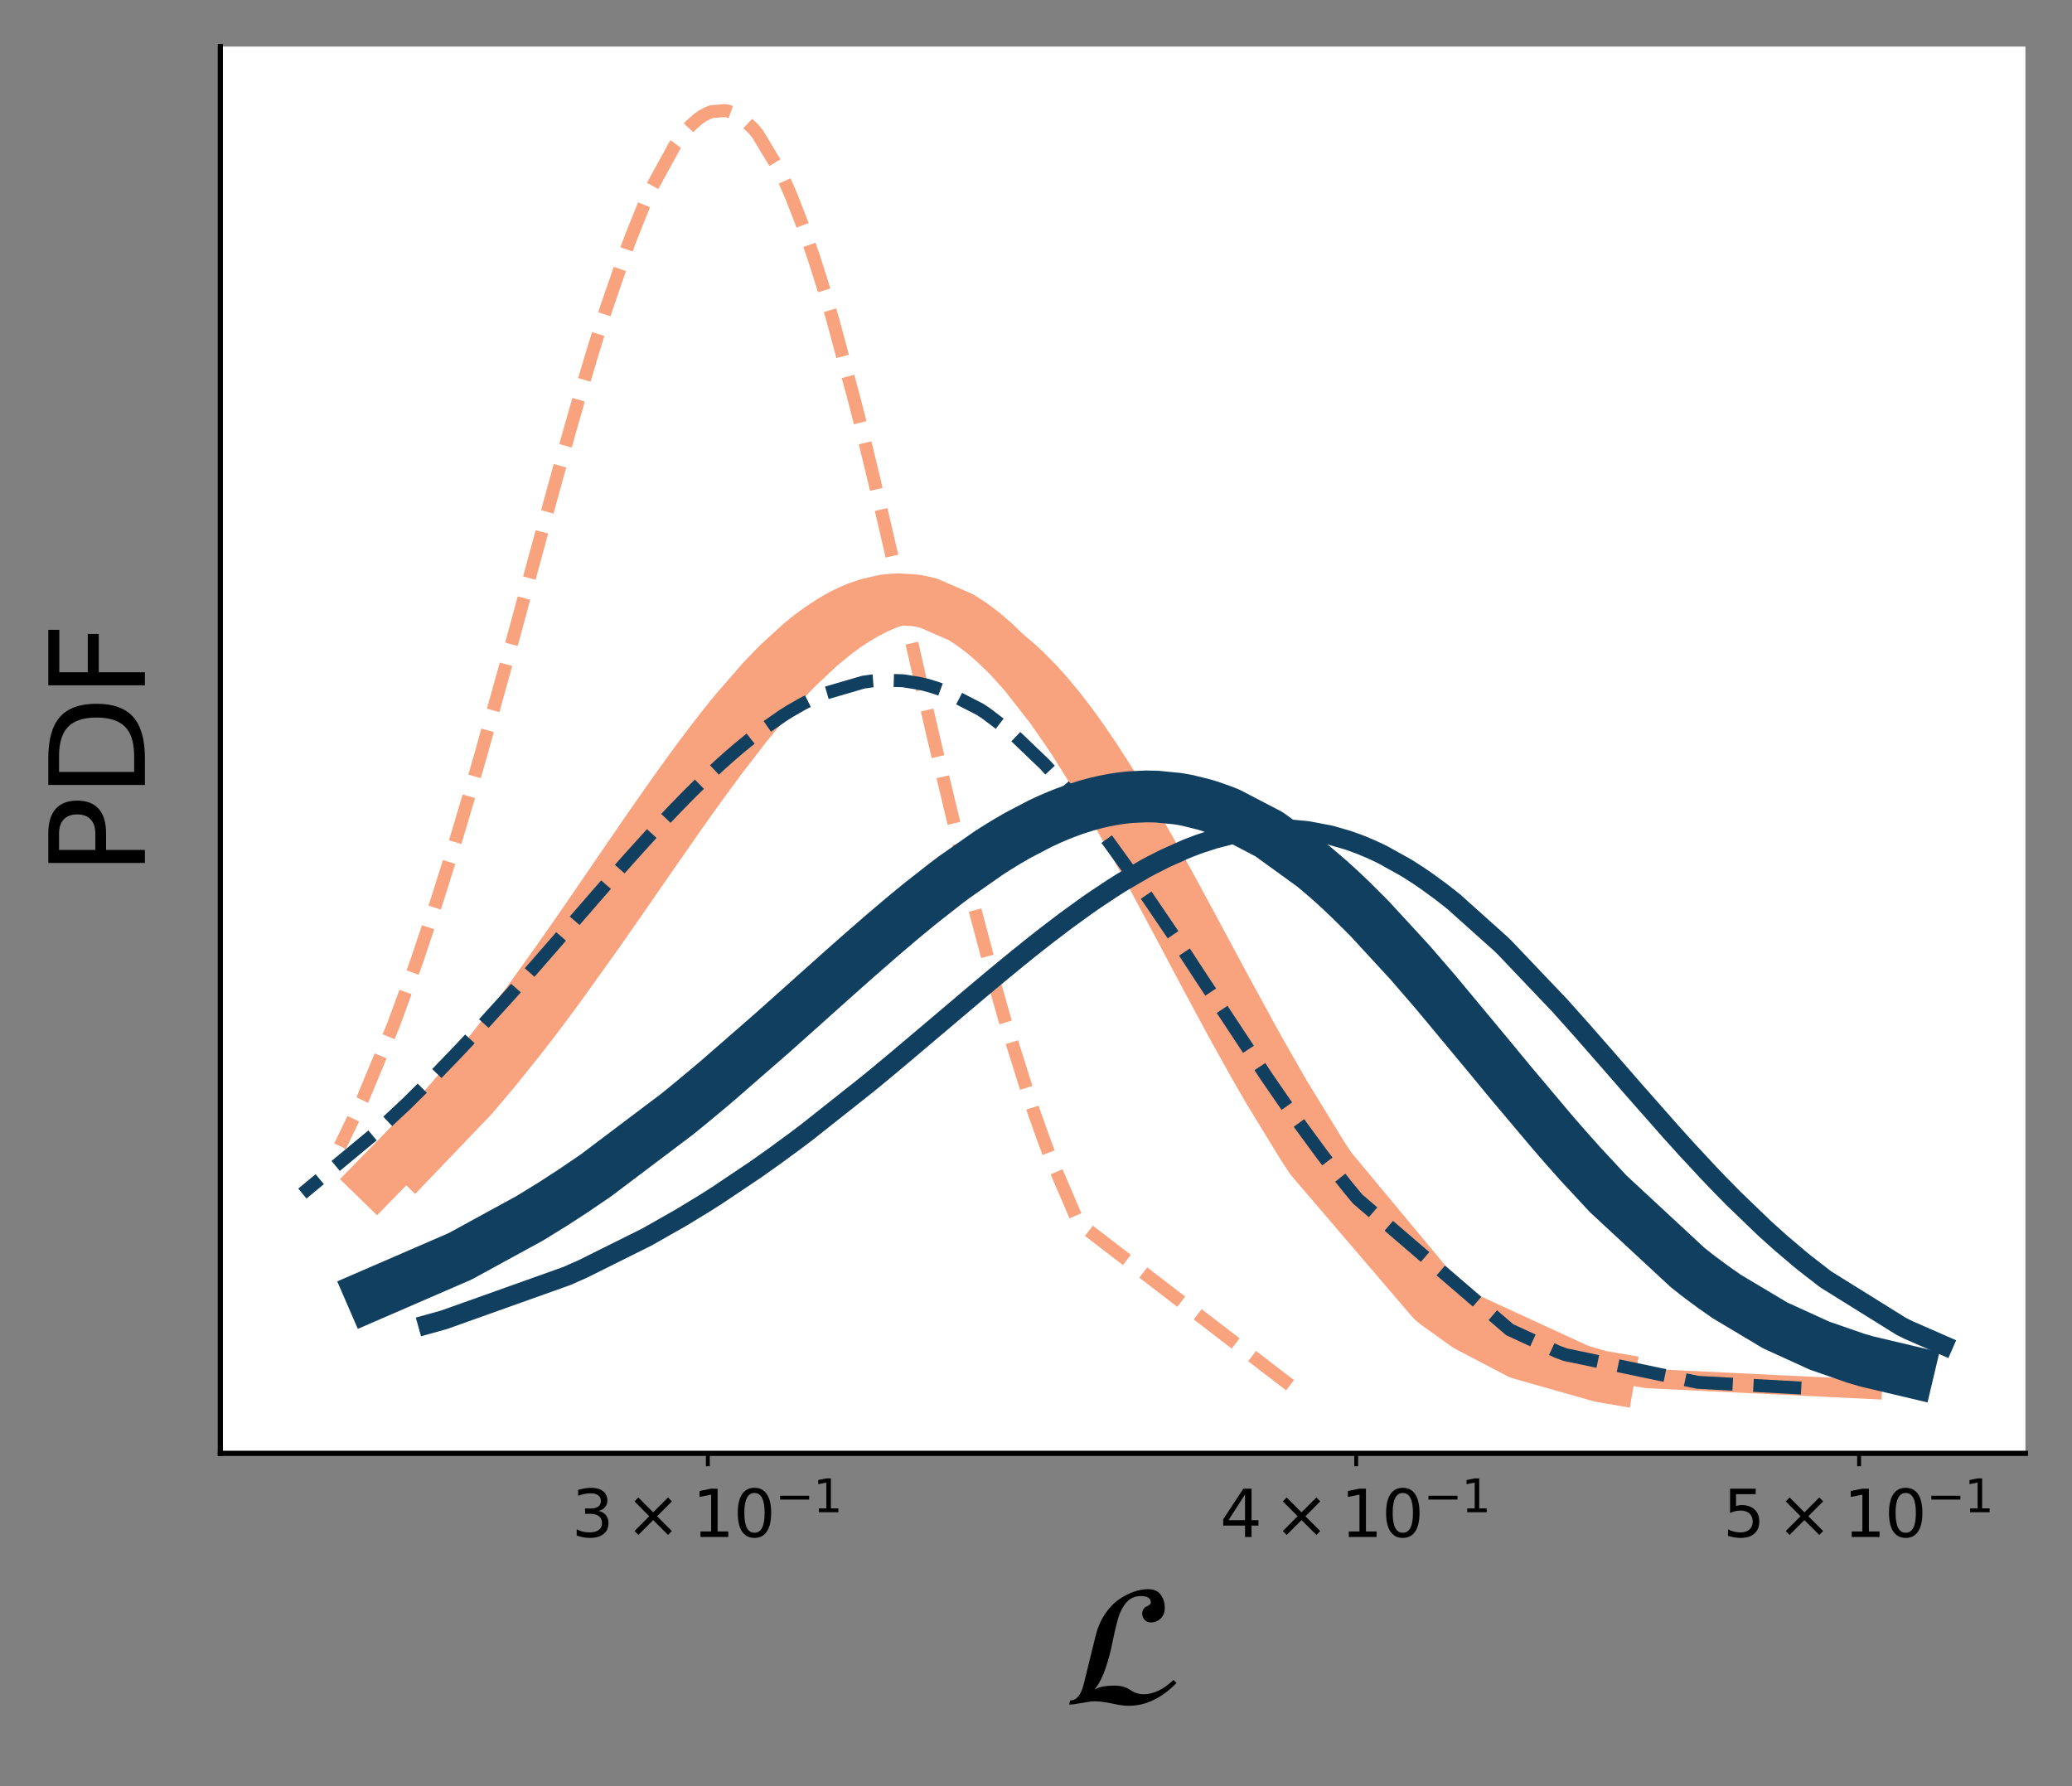 <?xml version="1.0" encoding="utf-8" standalone="no"?>
<!DOCTYPE svg PUBLIC "-//W3C//DTD SVG 1.1//EN"
  "http://www.w3.org/Graphics/SVG/1.1/DTD/svg11.dtd">
<svg xmlns:xlink="http://www.w3.org/1999/xlink" width="320.256pt" height="276.081pt" viewBox="0 0 320.256 276.081" xmlns="http://www.w3.org/2000/svg" version="1.1">
 <rect x="0" y="0" width="320.256" height="276.081" fill="#808080" stroke="none"/>
 <defs>
  <style type="text/css">*{stroke-linejoin: round; stroke-linecap: butt}</style>
 </defs>
 <g id="figure_1">
  <g id="patch_1">
   <path d="M 0 276.081 
L 320.256 276.081 
L 320.256 0 
L 0 0 
L 0 276.081 
z
" style="fill: none"/>
  </g>
  <g id="axes_1">
   <g id="patch_2">
    <path d="M 34.056 224.64 
L 313.056 224.64 
L 313.056 7.2 
L 34.056 7.2 
z
" style="fill: #ffffff"/>
   </g>
   <g id="matplotlib.axis_1">
    <g id="xtick_1">
     <g id="line2d_1">
      <defs>
       <path id="m21f9d4afd3" d="M 0 0 
L 0 2 
" style="stroke: #000000; stroke-width: 0.6"/>
      </defs>
      <g>
       <use xlink:href="#m21f9d4afd3" x="109.407" y="224.64" style="stroke: #000000; stroke-width: 0.6"/>
      </g>
     </g>
     <g id="text_1">
      <!-- $\mathdefault{3\times10^{-1}}$ -->
      <g transform="translate(88.357 237.638)scale(0.1 -0.1)">
       <defs>
        <path id="DejaVuSans-33" d="M 2597 2516 
Q 3050 2419 3304 2112 
Q 3559 1806 3559 1356 
Q 3559 666 3084 287 
Q 2609 -91 1734 -91 
Q 1441 -91 1130 -33 
Q 819 25 488 141 
L 488 750 
Q 750 597 1062 519 
Q 1375 441 1716 441 
Q 2309 441 2620 675 
Q 2931 909 2931 1356 
Q 2931 1769 2642 2001 
Q 2353 2234 1838 2234 
L 1294 2234 
L 1294 2753 
L 1863 2753 
Q 2328 2753 2575 2939 
Q 2822 3125 2822 3475 
Q 2822 3834 2567 4026 
Q 2313 4219 1838 4219 
Q 1578 4219 1281 4162 
Q 984 4106 628 3988 
L 628 4550 
Q 988 4650 1302 4700 
Q 1616 4750 1894 4750 
Q 2613 4750 3031 4423 
Q 3450 4097 3450 3541 
Q 3450 3153 3228 2886 
Q 3006 2619 2597 2516 
z
" transform="scale(0.016)"/>
        <path id="DejaVuSans-d7" d="M 4488 3438 
L 3059 2003 
L 4488 575 
L 4116 197 
L 2681 1631 
L 1247 197 
L 878 575 
L 2303 2003 
L 878 3438 
L 1247 3816 
L 2681 2381 
L 4116 3816 
L 4488 3438 
z
" transform="scale(0.016)"/>
        <path id="DejaVuSans-31" d="M 794 531 
L 1825 531 
L 1825 4091 
L 703 3866 
L 703 4441 
L 1819 4666 
L 2450 4666 
L 2450 531 
L 3481 531 
L 3481 0 
L 794 0 
L 794 531 
z
" transform="scale(0.016)"/>
        <path id="DejaVuSans-30" d="M 2034 4250 
Q 1547 4250 1301 3770 
Q 1056 3291 1056 2328 
Q 1056 1369 1301 889 
Q 1547 409 2034 409 
Q 2525 409 2770 889 
Q 3016 1369 3016 2328 
Q 3016 3291 2770 3770 
Q 2525 4250 2034 4250 
z
M 2034 4750 
Q 2819 4750 3233 4129 
Q 3647 3509 3647 2328 
Q 3647 1150 3233 529 
Q 2819 -91 2034 -91 
Q 1250 -91 836 529 
Q 422 1150 422 2328 
Q 422 3509 836 4129 
Q 1250 4750 2034 4750 
z
" transform="scale(0.016)"/>
        <path id="DejaVuSans-2212" d="M 678 2272 
L 4684 2272 
L 4684 1741 
L 678 1741 
L 678 2272 
z
" transform="scale(0.016)"/>
       </defs>
       <use xlink:href="#DejaVuSans-33" transform="translate(0 0.684)"/>
       <use xlink:href="#DejaVuSans-d7" transform="translate(83.105 0.684)"/>
       <use xlink:href="#DejaVuSans-31" transform="translate(186.377 0.684)"/>
       <use xlink:href="#DejaVuSans-30" transform="translate(250 0.684)"/>
       <use xlink:href="#DejaVuSans-2212" transform="translate(314.58 38.966)scale(0.7)"/>
       <use xlink:href="#DejaVuSans-31" transform="translate(373.232 38.966)scale(0.7)"/>
      </g>
     </g>
    </g>
    <g id="xtick_2">
     <g id="line2d_2">
      <g>
       <use xlink:href="#m21f9d4afd3" x="209.618" y="224.64" style="stroke: #000000; stroke-width: 0.6"/>
      </g>
     </g>
     <g id="text_2">
      <!-- $\mathdefault{4\times10^{-1}}$ -->
      <g transform="translate(188.568 237.638)scale(0.1 -0.1)">
       <defs>
        <path id="DejaVuSans-34" d="M 2419 4116 
L 825 1625 
L 2419 1625 
L 2419 4116 
z
M 2253 4666 
L 3047 4666 
L 3047 1625 
L 3713 1625 
L 3713 1100 
L 3047 1100 
L 3047 0 
L 2419 0 
L 2419 1100 
L 313 1100 
L 313 1709 
L 2253 4666 
z
" transform="scale(0.016)"/>
       </defs>
       <use xlink:href="#DejaVuSans-34" transform="translate(0 0.684)"/>
       <use xlink:href="#DejaVuSans-d7" transform="translate(83.105 0.684)"/>
       <use xlink:href="#DejaVuSans-31" transform="translate(186.377 0.684)"/>
       <use xlink:href="#DejaVuSans-30" transform="translate(250 0.684)"/>
       <use xlink:href="#DejaVuSans-2212" transform="translate(314.58 38.966)scale(0.7)"/>
       <use xlink:href="#DejaVuSans-31" transform="translate(373.232 38.966)scale(0.7)"/>
      </g>
     </g>
    </g>
    <g id="xtick_3">
     <g id="line2d_3">
      <g>
       <use xlink:href="#m21f9d4afd3" x="287.348" y="224.64" style="stroke: #000000; stroke-width: 0.6"/>
      </g>
     </g>
     <g id="text_3">
      <!-- $\mathdefault{5\times10^{-1}}$ -->
      <g transform="translate(266.298 237.638)scale(0.1 -0.1)">
       <defs>
        <path id="DejaVuSans-35" d="M 691 4666 
L 3169 4666 
L 3169 4134 
L 1269 4134 
L 1269 2991 
Q 1406 3038 1543 3061 
Q 1681 3084 1819 3084 
Q 2600 3084 3056 2656 
Q 3513 2228 3513 1497 
Q 3513 744 3044 326 
Q 2575 -91 1722 -91 
Q 1428 -91 1123 -41 
Q 819 9 494 109 
L 494 744 
Q 775 591 1075 516 
Q 1375 441 1709 441 
Q 2250 441 2565 725 
Q 2881 1009 2881 1497 
Q 2881 1984 2565 2268 
Q 2250 2553 1709 2553 
Q 1456 2553 1204 2497 
Q 953 2441 691 2322 
L 691 4666 
z
" transform="scale(0.016)"/>
       </defs>
       <use xlink:href="#DejaVuSans-35" transform="translate(0 0.684)"/>
       <use xlink:href="#DejaVuSans-d7" transform="translate(83.105 0.684)"/>
       <use xlink:href="#DejaVuSans-31" transform="translate(186.377 0.684)"/>
       <use xlink:href="#DejaVuSans-30" transform="translate(250 0.684)"/>
       <use xlink:href="#DejaVuSans-2212" transform="translate(314.58 38.966)scale(0.7)"/>
       <use xlink:href="#DejaVuSans-31" transform="translate(373.232 38.966)scale(0.7)"/>
      </g>
     </g>
    </g>
    <g id="text_4">
     <!-- $\mathcal{L}$ -->
     <g transform="translate(164.456 263.474)scale(0.26 -0.26)">
      <defs>
       <path id="STIXNonUnicode-Italic-e238" d="M 4070 915 
L 4179 800 
Q 3347 -45 2413 -45 
Q 2157 -45 1850 26 
Q 1395 122 1146 122 
Q 1005 122 672 61 
Q 339 0 192 0 
L 230 154 
Q 582 154 730 749 
L 1178 2566 
Q 1286 3008 1516 3353 
Q 1747 3699 2025 3894 
Q 2304 4090 2585 4189 
Q 2867 4288 3123 4288 
Q 3443 4288 3593 4083 
Q 3744 3878 3744 3584 
Q 3744 3347 3593 3200 
Q 3443 3053 3226 3053 
Q 3085 3053 2995 3149 
Q 2906 3245 2906 3379 
Q 2906 3482 2957 3552 
Q 3008 3622 3065 3644 
Q 3123 3667 3174 3705 
Q 3226 3744 3226 3789 
Q 3226 4032 2854 4032 
Q 2522 4032 2310 3785 
Q 2099 3539 1990 3132 
Q 1882 2726 1795 2284 
Q 1709 1843 1549 1363 
Q 1389 883 1158 589 
L 1158 563 
Q 1363 704 1888 704 
Q 2227 704 2460 544 
Q 2694 384 2963 384 
Q 3507 384 4070 915 
z
" transform="scale(0.016)"/>
      </defs>
      <use xlink:href="#STIXNonUnicode-Italic-e238"/>
     </g>
    </g>
   </g>
   <g id="matplotlib.axis_2">
    <g id="text_5">
     <!-- PDF -->
     <g transform="translate(22.397 135.401)rotate(-90)scale(0.2 -0.2)">
      <defs>
       <path id="DejaVuSans-50" d="M 1259 4147 
L 1259 2394 
L 2053 2394 
Q 2494 2394 2734 2622 
Q 2975 2850 2975 3272 
Q 2975 3691 2734 3919 
Q 2494 4147 2053 4147 
L 1259 4147 
z
M 628 4666 
L 2053 4666 
Q 2838 4666 3239 4311 
Q 3641 3956 3641 3272 
Q 3641 2581 3239 2228 
Q 2838 1875 2053 1875 
L 1259 1875 
L 1259 0 
L 628 0 
L 628 4666 
z
" transform="scale(0.016)"/>
       <path id="DejaVuSans-44" d="M 1259 4147 
L 1259 519 
L 2022 519 
Q 2988 519 3436 956 
Q 3884 1394 3884 2338 
Q 3884 3275 3436 3711 
Q 2988 4147 2022 4147 
L 1259 4147 
z
M 628 4666 
L 1925 4666 
Q 3281 4666 3915 4102 
Q 4550 3538 4550 2338 
Q 4550 1131 3912 565 
Q 3275 0 1925 0 
L 628 0 
L 628 4666 
z
" transform="scale(0.016)"/>
       <path id="DejaVuSans-46" d="M 628 4666 
L 3309 4666 
L 3309 4134 
L 1259 4134 
L 1259 2759 
L 3109 2759 
L 3109 2228 
L 1259 2228 
L 1259 0 
L 628 0 
L 628 4666 
z
" transform="scale(0.016)"/>
      </defs>
      <use xlink:href="#DejaVuSans-50"/>
      <use xlink:href="#DejaVuSans-44" x="60.303"/>
      <use xlink:href="#DejaVuSans-46" x="137.305"/>
     </g>
    </g>
   </g>
   <g id="line2d_4">
    <path d="M 199.394 214.113 
L 166.743 189.043 
L 166.42 188.374 
L 162.479 179.203 
L 161.961 177.855 
L 161.123 175.606 
L 159.732 171.681 
L 155.258 157.449 
L 155.198 157.241 
L 153.829 152.413 
L 150.667 140.508 
L 150.603 140.261 
L 149.594 136.257 
L 144.277 113.985 
L 143.359 109.997 
L 142.778 107.461 
L 141.291 100.946 
L 138.215 87.488 
L 136.556 80.335 
L 135.102 74.186 
L 134.94 73.509 
L 134.854 73.15 
L 133.65 68.191 
L 132.94 65.323 
L 132.173 62.284 
L 128.716 49.41 
L 128.538 48.79 
L 127.485 45.216 
L 127.151 44.117 
L 125.811 39.891 
L 124.124 35.013 
L 122.426 30.633 
L 121.932 29.465 
L 121.23 27.89 
L 120.833 27.043 
L 120.481 26.318 
L 117.14 20.77 
L 116.845 20.398 
L 116.618 20.124 
L 116.391 19.863 
L 114.685 18.264 
L 113.877 17.737 
L 113.373 17.483 
L 112.653 17.22 
L 112.43 17.162 
L 112.012 17.084 
L 109.951 17.271 
L 109.466 17.452 
L 109.345 17.505 
L 108.626 17.887 
L 107.941 18.355 
L 106.743 19.412 
L 105.993 20.226 
L 105.931 20.299 
L 104.309 22.467 
L 104.301 22.479 
L 100.736 28.994 
L 100.513 29.476 
L 100.49 29.526 
L 100.474 29.561 
L 99.626 31.473 
L 99.572 31.599 
L 97.561 36.592 
L 97.384 37.06 
L 97.021 38.034 
L 93.765 47.505 
L 93.488 48.364 
L 93.32 48.891 
L 92.487 51.543 
L 91.663 54.229 
L 91.58 54.505 
L 90.841 56.967 
L 90.547 57.96 
L 89.44 61.75 
L 88.437 65.256 
L 88.252 65.907 
L 87.023 70.287 
L 86.968 70.485 
L 86.455 72.334 
L 86.237 73.122 
L 85.866 74.471 
L 84.414 79.778 
L 82.343 87.421 
L 81.164 91.782 
L 79.298 98.668 
L 78.72 100.79 
L 77.984 103.484 
L 74.304 116.688 
L 73.262 120.324 
L 72.627 122.513 
L 71.985 124.706 
L 70.934 128.241 
L 69.589 132.669 
L 69.568 132.74 
L 67.734 138.585 
L 67.172 140.33 
L 64.387 148.638 
L 60.829 158.391 
L 56.025 169.963 
L 52.563 177.169 
" clip-path="url(#p99af6da401)" style="fill: none; stroke-dasharray: 7.4,3.2; stroke-dashoffset: 0; stroke: #f8a27e; stroke-width: 2"/>
   </g>
   <g id="line2d_5">
    <path d="M 289.393 214.756 
L 254.577 213.077 
L 251.862 212.612 
L 226.303 200.844 
L 224.525 199.319 
L 207.629 178.999 
L 206.549 177.353 
L 200.651 167.74 
L 196.808 161.005 
L 196.588 160.613 
L 195.943 159.451 
L 191.209 150.768 
L 190.509 149.466 
L 188.123 145.02 
L 186.135 141.32 
L 183.598 136.632 
L 181.252 132.368 
L 177.629 125.98 
L 174.058 120.021 
L 172.985 118.312 
L 171.102 115.415 
L 169.669 113.307 
L 168.53 111.694 
L 167.867 110.781 
L 167.483 110.262 
L 166.091 108.441 
L 164.236 106.163 
L 163.702 105.54 
L 162.562 104.262 
L 162.559 104.259 
L 162.342 104.023 
L 160.152 101.796 
L 158.611 100.393 
L 158.487 100.286 
L 157.819 99.726 
L 157.366 99.362 
L 157.037 99.105 
L 156.236 98.506 
L 155.094 97.721 
L 150.337 95.319 
L 150.288 95.301 
L 148.905 94.873 
L 147.685 94.595 
L 144.734 94.305 
L 143.295 94.358 
L 142.946 94.39 
L 141.024 94.697 
L 139.632 95.055 
L 138.159 95.555 
L 137.767 95.709 
L 136.507 96.261 
L 134.984 97.043 
L 133.033 98.223 
L 132.151 98.818 
L 132.069 98.876 
L 130.788 99.814 
L 128.388 101.776 
L 128.362 101.798 
L 128.326 101.83 
L 128.316 101.839 
L 124.943 105.02 
L 124.663 105.305 
L 123.584 106.428 
L 121.981 108.172 
L 120.4 109.973 
L 119.223 111.364 
L 118.821 111.848 
L 118.73 111.959 
L 118.52 112.213 
L 118.064 112.772 
L 117.649 113.285 
L 117.335 113.675 
L 116.988 114.111 
L 113.618 118.476 
L 112.957 119.359 
L 110.938 122.103 
L 109.888 123.555 
L 108.516 125.472 
L 108.306 125.768 
L 108.195 125.924 
L 107.412 127.029 
L 107.159 127.388 
L 102.503 134.066 
L 102.056 134.711 
L 101.179 135.98 
L 97.993 140.583 
L 94.418 145.708 
L 88.351 154.178 
L 86.983 156.032 
L 86.087 157.232 
L 85.897 157.486 
L 85.71 157.735 
L 85.653 157.811 
L 85.061 158.594 
L 84.315 159.575 
L 84.035 159.941 
L 82.448 161.991 
L 78.395 167.043 
L 74.855 171.22 
L 64.128 182.423 
" clip-path="url(#p99af6da401)" style="fill: none; stroke: #f8a27e; stroke-width: 3; stroke-linecap: square"/>
   </g>
   <g id="line2d_6">
    <path d="M 248.651 212.957 
L 247.382 212.739 
L 235.033 209.236 
L 234.773 209.129 
L 226.749 204.93 
L 222.165 201.65 
L 221.377 201.015 
L 202.642 179.124 
L 201.264 177.01 
L 196.07 168.509 
L 194.502 165.797 
L 194.406 165.63 
L 193.927 164.789 
L 190.967 159.485 
L 189.575 156.937 
L 186.481 151.185 
L 182.951 144.537 
L 177.397 134.133 
L 170.204 121.358 
L 168.895 119.182 
L 166.135 114.788 
L 165.097 113.213 
L 162.461 109.418 
L 158.308 104.113 
L 156.049 101.61 
L 155.53 101.075 
L 153.714 99.325 
L 152.138 97.964 
L 151.134 97.175 
L 150.401 96.638 
L 149.651 96.123 
L 149.625 96.106 
L 148.825 95.596 
L 148.476 95.386 
L 143.616 93.262 
L 143.298 93.175 
L 142.89 93.073 
L 142.469 92.979 
L 142.076 92.901 
L 141.936 92.876 
L 141.438 92.796 
L 138.795 92.63 
L 138.736 92.631 
L 137.018 92.761 
L 136.648 92.813 
L 134.107 93.388 
L 132.473 93.957 
L 132.289 94.031 
L 131.628 94.311 
L 131.336 94.443 
L 130.46 94.865 
L 129.941 95.135 
L 129.267 95.508 
L 128.6 95.9 
L 126.731 97.12 
L 126.522 97.268 
L 125.194 98.254 
L 125.18 98.265 
L 124.796 98.566 
L 124.578 98.74 
L 123.636 99.517 
L 120.358 102.521 
L 119.546 103.334 
L 118.196 104.74 
L 117.877 105.081 
L 117.697 105.275 
L 113.688 109.888 
L 113.05 110.667 
L 112.933 110.81 
L 111.828 112.189 
L 110.139 114.356 
L 109.492 115.203 
L 108.674 116.286 
L 108.329 116.748 
L 107.917 117.301 
L 106.329 119.465 
L 104.93 121.404 
L 104.232 122.383 
L 101.405 126.405 
L 100.817 127.251 
L 100.756 127.339 
L 100.529 127.666 
L 99.235 129.54 
L 96.977 132.831 
L 92.785 138.959 
L 91.097 141.419 
L 89.042 144.394 
L 88.322 145.429 
L 87.58 146.493 
L 86.708 147.738 
L 86.257 148.378 
L 82.373 153.808 
L 81.7 154.73 
L 81.301 155.274 
L 77.134 160.822 
L 73.598 165.316 
L 70.871 168.634 
L 67.06 173.041 
L 66.207 173.989 
L 58.207 182.188 
" clip-path="url(#p99af6da401)" style="fill: none; stroke: #f8a27e; stroke-width: 8; stroke-linecap: square"/>
   </g>
   <g id="patch_3">
    <path d="M 34.056 224.64 
L 34.056 7.2 
" style="fill: none; stroke: #000000; stroke-width: 0.8; stroke-linejoin: miter; stroke-linecap: square"/>
   </g>
   <g id="patch_4">
    <path d="M 34.056 224.64 
L 313.056 224.64 
" style="fill: none; stroke: #000000; stroke-width: 0.8; stroke-linejoin: miter; stroke-linecap: square"/>
   </g>
   <g id="line2d_7">
    <path d="M 278.405 214.548 
L 262.391 213.663 
L 241.922 209.385 
L 240.711 208.934 
L 233.345 205.533 
L 209.841 185.33 
L 209.284 184.667 
L 208.419 183.622 
L 205.24 179.62 
L 204.347 178.454 
L 199.846 172.315 
L 198.431 170.305 
L 195.763 166.429 
L 185.874 151.447 
L 183.113 147.221 
L 181.527 144.809 
L 174.796 134.878 
L 170.867 129.443 
L 170.363 128.772 
L 169.892 128.15 
L 169.647 127.828 
L 169.179 127.22 
L 167.313 124.852 
L 166.373 123.697 
L 165.428 122.565 
L 163.836 120.722 
L 162.858 119.632 
L 161.403 118.073 
L 156.826 113.687 
L 156.333 113.264 
L 156.101 113.069 
L 152.441 110.284 
L 151.483 109.65 
L 145.883 106.766 
L 145.856 106.756 
L 145.276 106.539 
L 144.66 106.326 
L 143.748 106.041 
L 142.968 105.828 
L 142.735 105.77 
L 142.614 105.741 
L 142.256 105.658 
L 139.585 105.225 
L 136.405 105.129 
L 134.876 105.241 
L 134.641 105.268 
L 133.444 105.439 
L 127.439 107.194 
L 126.852 107.442 
L 126.846 107.444 
L 126.066 107.795 
L 125.721 107.957 
L 124.574 108.528 
L 123.882 108.895 
L 122.153 109.886 
L 122.028 109.961 
L 121.117 110.528 
L 117.458 113.069 
L 116.088 114.124 
L 115.047 114.96 
L 115.016 114.985 
L 114.772 115.186 
L 113.969 115.856 
L 112.788 116.871 
L 111.28 118.217 
L 108.515 120.812 
L 107.423 121.88 
L 107.086 122.214 
L 106.025 123.278 
L 105.896 123.409 
L 104.303 125.046 
L 102.51 126.933 
L 100.85 128.719 
L 99.688 129.987 
L 97.154 132.799 
L 96.031 134.063 
L 94.329 135.993 
L 94.042 136.32 
L 92.905 137.62 
L 92.023 138.632 
L 88.178 143.063 
L 87.516 143.828 
L 87.143 144.258 
L 86.918 144.518 
L 86.66 144.815 
L 85.566 146.077 
L 85.431 146.232 
L 83.546 148.399 
L 82.735 149.326 
L 79.084 153.471 
L 78.89 153.689 
L 78.857 153.726 
L 72.294 160.942 
L 71.263 162.041 
L 70.86 162.468 
L 70.746 162.589 
L 66.938 166.537 
L 62.922 170.524 
L 57.881 175.246 
L 46.738 184.488 
" clip-path="url(#p99af6da401)" style="fill: none; stroke-dasharray: 7.4,3.2; stroke-dashoffset: 0; stroke: #103f60; stroke-width: 2"/>
   </g>
   <g id="line2d_8">
    <path d="M 300.374 207.938 
L 295.019 205.591 
L 293.858 205.013 
L 282.263 197.795 
L 281.932 197.55 
L 279.026 195.299 
L 278.346 194.748 
L 275.2 192.083 
L 272.732 189.862 
L 268.017 185.325 
L 267.933 185.241 
L 265.637 182.902 
L 264.116 181.311 
L 260.643 177.575 
L 258.209 174.881 
L 252.402 168.292 
L 249.736 165.23 
L 248.452 163.755 
L 248.361 163.65 
L 248.174 163.436 
L 244.383 159.112 
L 241.088 155.426 
L 232.621 146.529 
L 231.974 145.895 
L 224.706 139.385 
L 224.515 139.231 
L 224.458 139.185 
L 224.244 139.013 
L 222.706 137.813 
L 220.47 136.181 
L 220.45 136.167 
L 219.152 135.283 
L 217.633 134.31 
L 217.331 134.124 
L 213.786 132.15 
L 212.883 131.708 
L 211.888 131.251 
L 210.387 130.62 
L 209.882 130.423 
L 208.286 129.855 
L 205.57 129.076 
L 202.226 128.441 
L 202.06 128.418 
L 199.936 128.211 
L 199.638 128.193 
L 198.306 128.148 
L 197.168 128.153 
L 196.692 128.167 
L 195.09 128.264 
L 193.642 128.419 
L 193.044 128.501 
L 192.138 128.645 
L 191.63 128.737 
L 191.075 128.845 
L 190.546 128.956 
L 190.434 128.981 
L 187.745 129.675 
L 185.559 130.384 
L 185.301 130.475 
L 185.123 130.54 
L 184.116 130.919 
L 183.309 131.24 
L 180.115 132.666 
L 177.921 133.778 
L 176.927 134.315 
L 173.444 136.35 
L 172.924 136.673 
L 172.009 137.253 
L 169.285 139.06 
L 168.798 139.394 
L 167.917 140.009 
L 164.806 142.263 
L 161.922 144.453 
L 159.931 146.013 
L 159.206 146.591 
L 157.36 148.077 
L 154.823 150.156 
L 153.029 151.646 
L 151.584 152.857 
L 150.313 153.927 
L 149.75 154.402 
L 149.197 154.87 
L 145.695 157.839 
L 138.87 163.609 
L 137.498 164.755 
L 136.442 165.634 
L 134.288 167.41 
L 124.761 174.96 
L 123.363 176.016 
L 122.912 176.354 
L 119.846 178.607 
L 116.819 180.755 
L 110.743 184.827 
L 109.011 185.927 
L 105.315 188.18 
L 100.006 191.195 
L 90.089 196.133 
L 87.605 197.233 
L 68.627 204.001 
L 66.118 204.701 
" clip-path="url(#p99af6da401)" style="fill: none; stroke: #103f60; stroke-width: 3; stroke-linecap: square"/>
   </g>
   <g id="line2d_9">
    <path d="M 294.956 211.957 
L 288.539 210.438 
L 286.878 209.955 
L 281.224 207.992 
L 274.399 204.879 
L 266.955 200.437 
L 264.817 198.947 
L 262.784 197.44 
L 262.093 196.907 
L 260.84 195.916 
L 248.578 184.54 
L 244.215 179.842 
L 242.295 177.688 
L 240.575 175.719 
L 239.833 174.859 
L 233.533 167.38 
L 230.04 163.148 
L 221.894 153.352 
L 217.905 148.736 
L 211.785 142.092 
L 211.422 141.719 
L 208.821 139.127 
L 207.405 137.779 
L 206.46 136.906 
L 205.998 136.488 
L 205.461 136.007 
L 205.225 135.798 
L 203.013 133.913 
L 196.138 128.939 
L 189.954 125.719 
L 189.836 125.67 
L 188.865 125.282 
L 186.977 124.619 
L 186.176 124.374 
L 183.606 123.733 
L 182.959 123.607 
L 182.019 123.449 
L 178.762 123.129 
L 177.115 123.101 
L 174.758 123.214 
L 174.357 123.251 
L 173.878 123.302 
L 173.407 123.359 
L 173.303 123.372 
L 172.611 123.471 
L 172.544 123.481 
L 171.766 123.611 
L 170.558 123.849 
L 169.5 124.094 
L 167.986 124.501 
L 166.141 125.086 
L 165.901 125.169 
L 164.603 125.646 
L 163.562 126.061 
L 162.27 126.614 
L 162.146 126.67 
L 161.112 127.147 
L 160.77 127.311 
L 157.329 129.109 
L 157.129 129.222 
L 155.547 130.144 
L 155.162 130.377 
L 154.23 130.952 
L 154.155 130.999 
L 153.745 131.257 
L 153.037 131.713 
L 152.673 131.95 
L 147.498 135.574 
L 146.813 136.085 
L 146.111 136.616 
L 142.391 139.536 
L 141.961 139.884 
L 140.556 141.035 
L 140.405 141.16 
L 140.069 141.438 
L 138.971 142.355 
L 138.606 142.663 
L 136.552 144.411 
L 135.925 144.95 
L 132.848 147.633 
L 131.476 148.844 
L 131.184 149.102 
L 130.501 149.708 
L 130.188 149.987 
L 127.895 152.032 
L 127.455 152.426 
L 126.083 153.654 
L 123.626 155.856 
L 119.321 159.697 
L 111.105 166.859 
L 109.447 168.263 
L 106.966 170.329 
L 106.187 170.968 
L 104.65 172.218 
L 92.13 181.664 
L 88.56 184.096 
L 85.528 186.063 
L 81.9 188.299 
L 71.123 194.187 
L 57.385 200.142 
" clip-path="url(#p99af6da401)" style="fill: none; stroke: #103f60; stroke-width: 8; stroke-linecap: square"/>
   </g>
  </g>
 </g>
 <defs>
  <clipPath id="p99af6da401">
   <rect x="34.056" y="7.2" width="279" height="217.44"/>
  </clipPath>
 </defs>
</svg>
